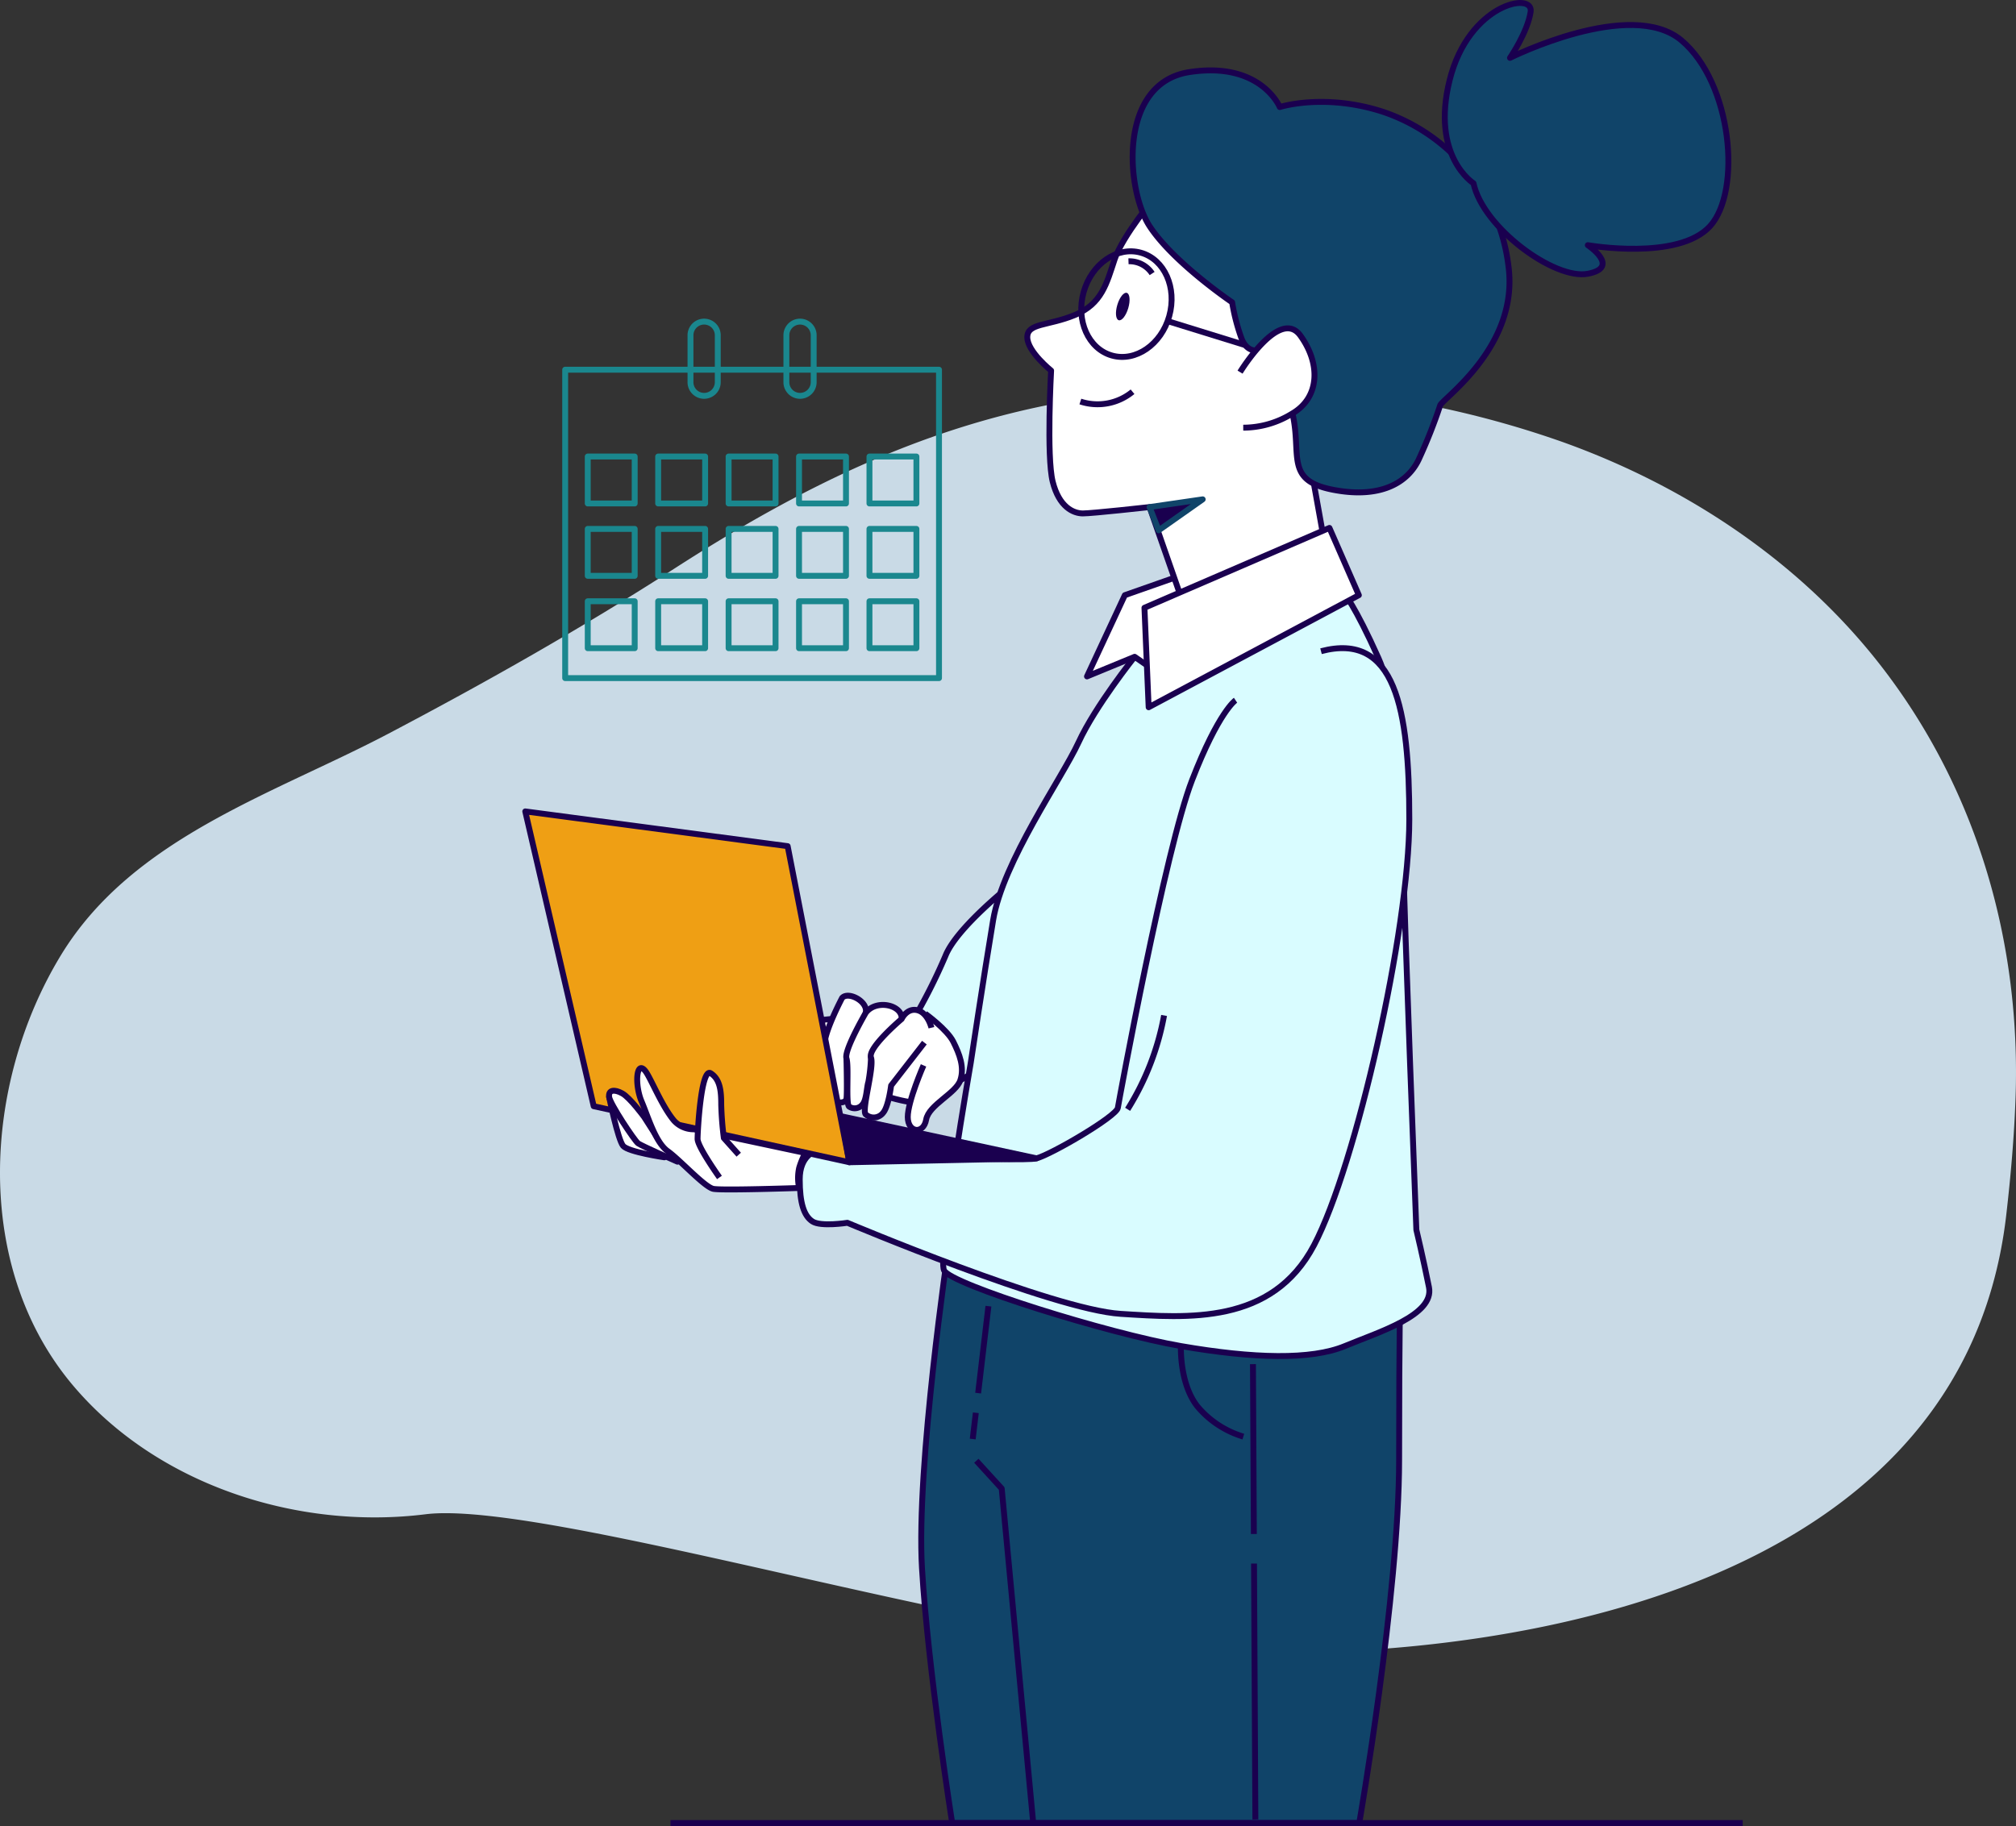 <svg xmlns="http://www.w3.org/2000/svg" width="341.774" height="309.645" viewBox="0 0 341.774 309.645">
  <rect x="0" y="0" width="341.774" height="309.645" fill="#333333" stroke="none"/>
  <g id="Grupo_146209" data-name="Grupo 146209" transform="translate(7451 2123.824)">
    <path id="Trazado_194985" data-name="Trazado 194985" d="M35.712,78c9.812-5.507,20.5-9.866,30.145-14.942,16.556-8.712,32.873-17.943,48.6-28.073C135.5,21.438,156.666,10.87,181.576,6.6a165.523,165.523,0,0,1,83.322,7q.363.129.726.262c21.024,7.66,40.329,20.654,53.93,38.576,15.822,20.848,23.057,46.387,22.143,72.382-.233,6.64-.814,13.266-1.575,19.865-8.014,69.449-98.386,76.127-135.782,73.9S92.089,192.948,72.122,195.436C50.494,198.13,26.654,190.5,12.385,173.6c-17.036-20.179-15.283-51.139-2.118-72.87C16.417,90.573,25.6,83.678,35.712,78" transform="translate(-7451 -2062.474)" fill="#c9dae6"/>
    <path id="Trazado_195057" data-name="Trazado 195057" d="M278.71,149.779s-9.5,7.423-11.432,12.323a95.085,95.085,0,0,1-5.642,11.135l8.166,9.947,2.524-1.484s6.978-9.651,8.76-19.45S279.9,148,278.71,149.779" transform="translate(-7558 -2123.821)" fill="#d9fcff"/>
    <path id="Trazado_195058" data-name="Trazado 195058" d="M278.71,149.779s-9.5,7.423-11.432,12.323a95.085,95.085,0,0,1-5.642,11.135l8.166,9.947,2.524-1.484s6.978-9.651,8.76-19.45S279.9,148,278.71,149.779Z" transform="translate(-7558 -2123.821)" fill="none" stroke="#1a004f" stroke-linejoin="round" stroke-width="1"/>
    <path id="Trazado_195059" data-name="Trazado 195059" d="M267.81,211.46s-5.529,37.271-4.505,54.473,5.119,43.209,5.119,43.209h69.012s6.758-38.7,6.758-61.64.2-27.646.2-27.646-19.045,3.686-29.489,2.867-47.1-11.263-47.1-11.263" transform="translate(-7558 -2123.821)" fill="#104469"/>
    <path id="Trazado_195060" data-name="Trazado 195060" d="M267.81,211.46s-5.529,37.271-4.505,54.473,5.119,43.209,5.119,43.209h69.012s6.758-38.7,6.758-61.64.2-27.646.2-27.646-19.045,3.686-29.489,2.867S267.81,211.46,267.81,211.46Z" transform="translate(-7558 -2123.821)" fill="none" stroke="#1a004f" stroke-linejoin="round" stroke-width="1"/>
    <path id="Trazado_195061" data-name="Trazado 195061" d="M272.52,247.707l4.3,4.71,5.324,56.52" transform="translate(-7558 -2123.821)" fill="none" stroke="#1a004f" stroke-linejoin="round" stroke-width="1"/>
    <path id="Trazado_195062" data-name="Trazado 195062" d="M307.2,228.259s-.273,6.342,2.8,10.233a16.251,16.251,0,0,0,7.782,5.119" transform="translate(-7558 -2123.821)" fill="none" stroke="#1a004f" stroke-linejoin="round" stroke-width="1"/>
    <line id="Línea_199" data-name="Línea 199" x2="0.23" y2="43.387" transform="translate(-7238.405 -1858.68)" fill="none" stroke="#1a004f" stroke-linejoin="round" stroke-width="1"/>
    <line id="Línea_200" data-name="Línea 200" x2="0.153" y2="28.805" transform="translate(-7238.584 -1892.497)" fill="none" stroke="#1a004f" stroke-linejoin="round" stroke-width="1"/>
    <line id="Línea_201" data-name="Línea 201" x1="0.526" y2="4.451" transform="translate(-7286.094 -1884.251)" fill="none" stroke="#1a004f" stroke-linejoin="round" stroke-width="1"/>
    <line id="Línea_202" data-name="Línea 202" x1="1.743" y2="14.744" transform="translate(-7285.175 -1902.327)" fill="none" stroke="#1a004f" stroke-linejoin="round" stroke-width="1"/>
    <path id="Trazado_195063" data-name="Trazado 195063" d="M299.357,111.377s-6.652,8.315-9.5,14.492-12.828,20.192-14.491,30.17-3.8,24.232-3.8,24.232-5.7,32.784-4.514,35.159,27.795,10.691,40.149,12.829,22.093,2.375,27.8,0,15.2-5.227,14.254-9.978-2.139-9.74-2.139-9.74-2.138-55.353-2.138-60.579-.237-27.32-4.276-36.347-5.939-11.166-5.939-11.166Z" transform="translate(-7558 -2123.821)" fill="#d9fcff"/>
    <path id="Trazado_195064" data-name="Trazado 195064" d="M299.357,111.377s-6.652,8.315-9.5,14.492-12.828,20.192-14.491,30.17-3.8,24.232-3.8,24.232-5.7,32.784-4.514,35.159,27.795,10.691,40.149,12.829,22.093,2.375,27.8,0,15.2-5.227,14.254-9.978-2.139-9.74-2.139-9.74-2.138-55.353-2.138-60.579-.237-27.32-4.276-36.347-5.939-11.166-5.939-11.166Z" transform="translate(-7558 -2123.821)" fill="none" stroke="#1a004f" stroke-linejoin="round" stroke-width="1"/>
    <path id="Trazado_195065" data-name="Trazado 195065" d="M306.484,97.836l-8.79,3.088L291.28,114.7l8.077-3.326,3.088,2.138,7.84-6.889Z" transform="translate(-7558 -2123.821)" fill="#fff"/>
    <path id="Trazado_195066" data-name="Trazado 195066" d="M306.484,97.836l-8.79,3.088L291.28,114.7l8.077-3.326,3.088,2.138,7.84-6.889Z" transform="translate(-7558 -2123.821)" fill="none" stroke="#1a004f" stroke-linejoin="round" stroke-width="1"/>
    <path id="Trazado_195067" data-name="Trazado 195067" d="M302.962,33.224s-5.653,6.73-7,10.768-2.153,7.537-6.73,9.421-8.075,1.346-8.075,3.769,4.037,5.653,4.037,5.653-.807,14.536.27,18.843,3.5,5.384,5.114,5.384,11.306-1.077,11.306-1.077l5.922,16.959,23.958-9.691-2.422-13.459s5.922-9.422,6.46-14-3.769-18.574-12.921-25.842-16.151-8.614-19.92-6.73" transform="translate(-7558 -2123.821)" fill="#fff"/>
    <path id="Trazado_195068" data-name="Trazado 195068" d="M302.962,33.224s-5.653,6.73-7,10.768-2.153,7.537-6.73,9.421-8.075,1.346-8.075,3.769,4.037,5.653,4.037,5.653-.807,14.536.27,18.843,3.5,5.384,5.114,5.384,11.306-1.077,11.306-1.077l5.922,16.959,23.958-9.691-2.422-13.459s5.922-9.422,6.46-14-3.769-18.574-12.921-25.842S306.731,31.34,302.962,33.224Z" transform="translate(-7558 -2123.821)" fill="none" stroke="#1a004f" stroke-linejoin="round" stroke-width="1"/>
    <path id="Trazado_195069" data-name="Trazado 195069" d="M290.156,68.085A9.332,9.332,0,0,0,299,66.426" transform="translate(-7558 -2123.821)" fill="none" stroke="#1a004f" stroke-linejoin="round" stroke-width="1"/>
    <path id="Trazado_195070" data-name="Trazado 195070" d="M301.885,85.985l9.009-1.311-7.466,5.254Z" transform="translate(-7558 -2123.821)" fill="#1a004f"/>
    <path id="Trazado_195071" data-name="Trazado 195071" d="M301.885,85.985l9.009-1.311-7.466,5.254Z" transform="translate(-7558 -2123.821)" fill="none" stroke="#104469" stroke-linejoin="round" stroke-width="1"/>
    <path id="Trazado_195072" data-name="Trazado 195072" d="M305.223,53.6c-1.348,4.816-5.689,7.811-9.7,6.689s-6.163-5.935-4.815-10.751,5.689-7.811,9.7-6.689S306.571,48.779,305.223,53.6Z" transform="translate(-7558 -2123.821)" fill="none" stroke="#1a004f" stroke-linejoin="round" stroke-width="1"/>
    <line id="Línea_203" data-name="Línea 203" x2="15.503" y2="4.799" transform="translate(-7252.775 -2069.284)" fill="none" stroke="#1a004f" stroke-linejoin="round" stroke-width="1"/>
    <path id="Trazado_195073" data-name="Trazado 195073" d="M298.273,52.253c-.379,1.281-1.1,2.2-1.614,2.046s-.621-1.313-.242-2.594,1.1-2.2,1.613-2.046.622,1.313.243,2.594" transform="translate(-7558 -2123.821)" fill="#1a004f"/>
    <path id="Trazado_195074" data-name="Trazado 195074" d="M298.313,44.306a4.6,4.6,0,0,1,4.009,2.074" transform="translate(-7558 -2123.821)" fill="none" stroke="#1a004f" stroke-linejoin="round" stroke-width="1"/>
    <path id="Trazado_195075" data-name="Trazado 195075" d="M323.958,18.149s-3.23-7.806-15.343-5.922-10.767,19.92-6.731,26.111,14,12.921,14,12.921a33.574,33.574,0,0,0,1.614,6.192c1.077,2.692,3.231,1.884,3.231,1.884A23.712,23.712,0,0,1,326.112,70.1c1.616,7-1.346,11.306,6.729,12.921s12.922-1.077,14.806-5.384a87.589,87.589,0,0,0,3.5-8.883c.269-1.077,13.461-9.96,11.575-23.689a31.625,31.625,0,0,0-21.265-26.111c-9.961-3.231-17.5-.808-17.5-.808" transform="translate(-7558 -2123.821)" fill="#104469"/>
    <path id="Trazado_195076" data-name="Trazado 195076" d="M323.958,18.149s-3.23-7.806-15.343-5.922-10.767,19.92-6.731,26.111,14,12.921,14,12.921a33.574,33.574,0,0,0,1.614,6.192c1.077,2.692,3.231,1.884,3.231,1.884A23.712,23.712,0,0,1,326.112,70.1c1.616,7-1.346,11.306,6.729,12.921s12.922-1.077,14.806-5.384a87.589,87.589,0,0,0,3.5-8.883c.269-1.077,13.461-9.96,11.575-23.689a31.625,31.625,0,0,0-21.265-26.111C331.495,15.726,323.958,18.149,323.958,18.149Z" transform="translate(-7558 -2123.821)" fill="none" stroke="#1a004f" stroke-linejoin="round" stroke-width="1"/>
    <path id="Trazado_195077" data-name="Trazado 195077" d="M317.229,63.1s6.73-11.037,10.229-6.191,3.231,10.5-1.346,13.19a15.8,15.8,0,0,1-8.345,2.423" transform="translate(-7558 -2123.821)" fill="#fff"/>
    <path id="Trazado_195078" data-name="Trazado 195078" d="M317.229,63.1s6.73-11.037,10.229-6.191,3.231,10.5-1.346,13.19a15.8,15.8,0,0,1-8.345,2.423" transform="translate(-7558 -2123.821)" fill="none" stroke="#1a004f" stroke-linejoin="round" stroke-width="1"/>
    <path id="Trazado_195079" data-name="Trazado 195079" d="M356.8,31.07s-7.268-4.575-4.038-17.5S367.029-1.5,366.491,2s-3.5,7.808-3.5,7.808S383.45-.424,392.064,6.844s10.229,25.573,4.845,31.5-20.727,3.229-20.727,3.229,5.653,3.769,0,4.846S358.415,38.607,356.8,31.07" transform="translate(-7558 -2123.821)" fill="#104469"/>
    <path id="Trazado_195080" data-name="Trazado 195080" d="M356.8,31.07s-7.268-4.575-4.038-17.5S367.029-1.5,366.491,2s-3.5,7.808-3.5,7.808S383.45-.424,392.064,6.844s10.229,25.573,4.845,31.5-20.727,3.229-20.727,3.229,5.653,3.769,0,4.846S358.415,38.607,356.8,31.07Z" transform="translate(-7558 -2123.821)" fill="none" stroke="#1a004f" stroke-linejoin="round" stroke-width="1"/>
    <path id="Trazado_195081" data-name="Trazado 195081" d="M332.379,89.521,301.02,103.062l.713,16.867,35.635-19.005Z" transform="translate(-7558 -2123.821)" fill="#fff"/>
    <path id="Trazado_195082" data-name="Trazado 195082" d="M332.379,89.521,301.02,103.062l.713,16.867,35.635-19.005Z" transform="translate(-7558 -2123.821)" fill="none" stroke="#1a004f" stroke-linejoin="round" stroke-width="1"/>
    <path id="Trazado_195083" data-name="Trazado 195083" d="M316.462,118.742s-2.851,1.9-7.365,13.541-12.353,54.165-12.59,55.59-11.166,7.84-13.779,8.553-37.535-1.188-37.535-1.188-2.614.712-2.614,4.751.713,6.177,2.138,7.127,5.94.238,5.94.238,34.922,14.729,46.325,15.441,25.657,1.9,32.784-11.64,16.154-53.452,16.154-72.22-2.376-31.834-14.967-28.508" transform="translate(-7558 -2123.821)" fill="#d9fcff"/>
    <path id="Trazado_195084" data-name="Trazado 195084" d="M316.462,118.742s-2.851,1.9-7.365,13.541-12.353,54.165-12.59,55.59-11.166,7.84-13.779,8.553-37.535-1.188-37.535-1.188-2.614.712-2.614,4.751.713,6.177,2.138,7.127,5.94.238,5.94.238,34.922,14.729,46.325,15.441,25.657,1.9,32.784-11.64,16.154-53.452,16.154-72.22-2.376-31.834-14.967-28.508" transform="translate(-7558 -2123.821)" fill="none" stroke="#1a004f" stroke-linejoin="round" stroke-width="1"/>
    <path id="Trazado_195085" data-name="Trazado 195085" d="M298.169,188.111a45.26,45.26,0,0,0,6.177-15.917" transform="translate(-7558 -2123.821)" fill="none" stroke="#1a004f" stroke-linejoin="round" stroke-width="1"/>
    <path id="Trazado_195086" data-name="Trazado 195086" d="M249.907,183.778s9.8,3.118,11.729,3.118,4.306-2.524,5.345-5.345,2.474-2.577,1.731-4.062-5.19-6.005-7.12-5.411-4.262,4.128-4.707,4.722-6.978,6.978-6.978,6.978" transform="translate(-7558 -2123.821)" fill="#fff"/>
    <path id="Trazado_195087" data-name="Trazado 195087" d="M249.907,183.778s9.8,3.118,11.729,3.118,4.306-2.524,5.345-5.345,2.474-2.577,1.731-4.062-5.19-6.005-7.12-5.411-4.262,4.128-4.707,4.722S249.907,183.778,249.907,183.778Z" transform="translate(-7558 -2123.821)" fill="none" stroke="#1a004f" stroke-linejoin="round" stroke-width="1"/>
    <path id="Trazado_195088" data-name="Trazado 195088" d="M250.2,172.643s-6.236.3-6.533,1.039-1.93,9.8-1.187,10.987,1.484,1.188,2.227-.445a69.912,69.912,0,0,0,2.078-7.276l3.267-.445Z" transform="translate(-7558 -2123.821)" fill="#fff"/>
    <path id="Trazado_195089" data-name="Trazado 195089" d="M250.2,172.643s-6.236.3-6.533,1.039-1.93,9.8-1.187,10.987,1.484,1.188,2.227-.445a69.912,69.912,0,0,0,2.078-7.276l3.267-.445Z" transform="translate(-7558 -2123.821)" fill="none" stroke="#1a004f" stroke-linejoin="round" stroke-width="1"/>
    <path id="Trazado_195090" data-name="Trazado 195090" d="M249.759,169.229s-2.821,5.345-2.969,7.72.3,9.205,1.187,9.651,2.376.593,2.524-.3,0-6.829,0-6.829a66.659,66.659,0,0,0,3.267-7.72c.445-1.931-2.97-3.713-4.009-2.524" transform="translate(-7558 -2123.821)" fill="#fff"/>
    <path id="Trazado_195091" data-name="Trazado 195091" d="M249.759,169.229s-2.821,5.345-2.969,7.72.3,9.205,1.187,9.651,2.376.593,2.524-.3,0-6.829,0-6.829a66.659,66.659,0,0,0,3.267-7.72C254.213,169.822,250.8,168.04,249.759,169.229Z" transform="translate(-7558 -2123.821)" fill="none" stroke="#1a004f" stroke-linejoin="round" stroke-width="1"/>
    <path id="Trazado_195092" data-name="Trazado 195092" d="M253.768,171.753s-3.713,6.384-3.267,7.72-.148,7.721.446,8.166a1.659,1.659,0,0,0,2.227-.3c.741-.741.741-2.968,1.039-3.859a28.36,28.36,0,0,0,.446-4.157s5.048-4.158,5.2-6.533-4.305-3.416-6.086-1.039" transform="translate(-7558 -2123.821)" fill="#fff"/>
    <path id="Trazado_195093" data-name="Trazado 195093" d="M253.768,171.753s-3.713,6.384-3.267,7.72-.148,7.721.446,8.166a1.659,1.659,0,0,0,2.227-.3c.741-.741.741-2.968,1.039-3.859a28.36,28.36,0,0,0,.446-4.157s5.048-4.158,5.2-6.533S255.549,169.376,253.768,171.753Z" transform="translate(-7558 -2123.821)" fill="none" stroke="#1a004f" stroke-linejoin="round" stroke-width="1"/>
    <path id="Trazado_195094" data-name="Trazado 195094" d="M263.863,171.9s3.712,2.672,4.751,4.751,1.93,4.306,1.188,6.533-5.345,4.157-5.791,6.681-3.117,2.227-3.117-.446,2.672-8.759,2.672-8.759" transform="translate(-7558 -2123.821)" fill="#fff"/>
    <path id="Trazado_195095" data-name="Trazado 195095" d="M263.863,171.9s3.712,2.672,4.751,4.751,1.93,4.306,1.188,6.533-5.345,4.157-5.791,6.681-3.117,2.227-3.117-.446,2.672-8.759,2.672-8.759" transform="translate(-7558 -2123.821)" fill="none" stroke="#1a004f" stroke-linejoin="round" stroke-width="1"/>
    <path id="Trazado_195096" data-name="Trazado 195096" d="M263.715,176.8l-5.642,7.275s-.445,3.563-1.336,4.6a2.009,2.009,0,0,1-2.969.3c-.743-.742,1.484-8.017.89-9.65s5.2-6.533,5.2-6.533.891-1.93,2.672-1.484,2.376,2.969,2.376,2.969" transform="translate(-7558 -2123.821)" fill="#fff"/>
    <path id="Trazado_195097" data-name="Trazado 195097" d="M263.715,176.8l-5.642,7.275s-.445,3.563-1.336,4.6a2.009,2.009,0,0,1-2.969.3c-.743-.742,1.484-8.017.89-9.65s5.2-6.533,5.2-6.533.891-1.93,2.672-1.484,2.376,2.969,2.376,2.969" transform="translate(-7558 -2123.821)" fill="none" stroke="#1a004f" stroke-linejoin="round" stroke-width="1"/>
    <path id="Trazado_195098" data-name="Trazado 195098" d="M196.05,137.594l11.6,49.99,43.337,9.5-10.454-53.6Z" transform="translate(-7558 -2123.821)" fill="#ef9f14"/>
    <path id="Trazado_195099" data-name="Trazado 195099" d="M196.05,137.594l11.6,49.99,43.337,9.5-10.454-53.6Z" transform="translate(-7558 -2123.821)" fill="none" stroke="#1a004f" stroke-linejoin="round" stroke-width="1"/>
    <path id="Trazado_195100" data-name="Trazado 195100" d="M250.983,197.088l31.745-.663-33.076-7.13Z" transform="translate(-7558 -2123.821)" fill="#1a004f"/>
    <path id="Trazado_195101" data-name="Trazado 195101" d="M250.983,197.088l31.745-.663-33.076-7.13Z" transform="translate(-7558 -2123.821)" fill="none" stroke="#1a004f" stroke-linejoin="round" stroke-width="1"/>
    <path id="Trazado_195102" data-name="Trazado 195102" d="M210.266,186.005s1.485,7.275,2.376,8.314,6.978,1.93,6.978,1.93Z" transform="translate(-7558 -2123.821)" fill="#fff"/>
    <path id="Trazado_195103" data-name="Trazado 195103" d="M210.266,186.005s1.485,7.275,2.376,8.314,6.978,1.93,6.978,1.93Z" transform="translate(-7558 -2123.821)" fill="none" stroke="#1a004f" stroke-linejoin="round" stroke-width="1"/>
    <path id="Trazado_195104" data-name="Trazado 195104" d="M221.847,196.992s-6.087-2.672-6.681-3.118-4.751-6.681-4.9-7.869.891-1.336,2.228-.593,3.711,4.008,3.711,4.008l2.376,3.712Z" transform="translate(-7558 -2123.821)" fill="#fff"/>
    <path id="Trazado_195105" data-name="Trazado 195105" d="M221.847,196.992s-6.087-2.672-6.681-3.118-4.751-6.681-4.9-7.869.891-1.336,2.228-.593,3.711,4.008,3.711,4.008l2.376,3.712Z" transform="translate(-7558 -2123.821)" fill="none" stroke="#1a004f" stroke-linejoin="round" stroke-width="1"/>
    <path id="Trazado_195106" data-name="Trazado 195106" d="M224.668,191.5a4.465,4.465,0,0,1-3.415-1.485c-2.122-2.538-3.99-7.371-4.9-8.462-1.485-1.782-1.782,2.375-.594,5.2s2.375,6.978,4.454,8.463,6.236,6.087,7.72,6.384,14.55-.149,14.55-.149a7.906,7.906,0,0,1,0-3.414,13.367,13.367,0,0,1,1.039-2.524Z" transform="translate(-7558 -2123.821)" fill="#fff"/>
    <path id="Trazado_195107" data-name="Trazado 195107" d="M224.668,191.5a4.465,4.465,0,0,1-3.415-1.485c-2.122-2.538-3.99-7.371-4.9-8.462-1.485-1.782-1.782,2.375-.594,5.2s2.375,6.978,4.454,8.463,6.236,6.087,7.72,6.384,14.55-.149,14.55-.149a7.906,7.906,0,0,1,0-3.414,13.367,13.367,0,0,1,1.039-2.524Z" transform="translate(-7558 -2123.821)" fill="none" stroke="#1a004f" stroke-linejoin="round" stroke-width="1"/>
    <path id="Trazado_195108" data-name="Trazado 195108" d="M228.973,199.664s-3.712-5.2-3.712-6.533.594-12.174,2.227-11.135,1.782,3.118,1.782,5.345a55.736,55.736,0,0,0,.445,5.642l2.524,2.821" transform="translate(-7558 -2123.821)" fill="#fff"/>
    <path id="Trazado_195109" data-name="Trazado 195109" d="M228.973,199.664s-3.712-5.2-3.712-6.533.594-12.174,2.227-11.135,1.782,3.118,1.782,5.345a55.736,55.736,0,0,0,.445,5.642l2.524,2.821" transform="translate(-7558 -2123.821)" fill="none" stroke="#1a004f" stroke-linejoin="round" stroke-width="1"/>
    <line id="Línea_205" data-name="Línea 205" x1="181.777" transform="translate(-7337.335 -1814.679)" fill="none" stroke="#1a004f" stroke-linejoin="round" stroke-width="1"/>
    <g id="Grupo_146208" data-name="Grupo 146208" transform="translate(-858.232 23.345)">
      <rect id="Rectángulo_44697" data-name="Rectángulo 44697" width="63.376" height="52.3" transform="translate(-6496.954 -2084.477)" fill="none" stroke="#1a878e" stroke-linecap="round" stroke-linejoin="round" stroke-width="1"/>
      <rect id="Rectángulo_44698" data-name="Rectángulo 44698" width="7.96" height="7.96" transform="translate(-6493.127 -2069.753)" fill="none" stroke="#1a878e" stroke-linecap="round" stroke-linejoin="round" stroke-width="1"/>
      <rect id="Rectángulo_44699" data-name="Rectángulo 44699" width="7.96" height="7.96" transform="translate(-6481.188 -2069.753)" fill="none" stroke="#1a878e" stroke-linecap="round" stroke-linejoin="round" stroke-width="1"/>
      <rect id="Rectángulo_44700" data-name="Rectángulo 44700" width="7.96" height="7.96" transform="translate(-6469.247 -2069.753)" fill="none" stroke="#1a878e" stroke-linecap="round" stroke-linejoin="round" stroke-width="1"/>
      <rect id="Rectángulo_44701" data-name="Rectángulo 44701" width="7.96" height="7.96" transform="translate(-6457.307 -2069.753)" fill="none" stroke="#1a878e" stroke-linecap="round" stroke-linejoin="round" stroke-width="1"/>
      <rect id="Rectángulo_44702" data-name="Rectángulo 44702" width="7.96" height="7.96" transform="translate(-6445.368 -2069.753)" fill="none" stroke="#1a878e" stroke-linecap="round" stroke-linejoin="round" stroke-width="1"/>
      <rect id="Rectángulo_44703" data-name="Rectángulo 44703" width="7.96" height="7.96" transform="translate(-6493.127 -2057.481)" fill="none" stroke="#1a878e" stroke-linecap="round" stroke-linejoin="round" stroke-width="1"/>
      <rect id="Rectángulo_44704" data-name="Rectángulo 44704" width="7.96" height="7.96" transform="translate(-6481.188 -2057.481)" fill="none" stroke="#1a878e" stroke-linecap="round" stroke-linejoin="round" stroke-width="1"/>
      <rect id="Rectángulo_44705" data-name="Rectángulo 44705" width="7.96" height="7.96" transform="translate(-6469.247 -2057.481)" fill="none" stroke="#1a878e" stroke-linecap="round" stroke-linejoin="round" stroke-width="1"/>
      <rect id="Rectángulo_44706" data-name="Rectángulo 44706" width="7.96" height="7.96" transform="translate(-6457.307 -2057.481)" fill="none" stroke="#1a878e" stroke-linecap="round" stroke-linejoin="round" stroke-width="1"/>
      <rect id="Rectángulo_44707" data-name="Rectángulo 44707" width="7.96" height="7.96" transform="translate(-6445.368 -2057.481)" fill="none" stroke="#1a878e" stroke-linecap="round" stroke-linejoin="round" stroke-width="1"/>
      <rect id="Rectángulo_44708" data-name="Rectángulo 44708" width="7.96" height="7.96" transform="translate(-6493.127 -2045.21)" fill="none" stroke="#1a878e" stroke-linecap="round" stroke-linejoin="round" stroke-width="1"/>
      <rect id="Rectángulo_44709" data-name="Rectángulo 44709" width="7.96" height="7.96" transform="translate(-6481.188 -2045.21)" fill="none" stroke="#1a878e" stroke-linecap="round" stroke-linejoin="round" stroke-width="1"/>
      <rect id="Rectángulo_44710" data-name="Rectángulo 44710" width="7.96" height="7.96" transform="translate(-6469.247 -2045.21)" fill="none" stroke="#1a878e" stroke-linecap="round" stroke-linejoin="round" stroke-width="1"/>
      <rect id="Rectángulo_44711" data-name="Rectángulo 44711" width="7.96" height="7.96" transform="translate(-6457.307 -2045.21)" fill="none" stroke="#1a878e" stroke-linecap="round" stroke-linejoin="round" stroke-width="1"/>
      <rect id="Rectángulo_44712" data-name="Rectángulo 44712" width="7.96" height="7.96" transform="translate(-6445.368 -2045.21)" fill="none" stroke="#1a878e" stroke-linecap="round" stroke-linejoin="round" stroke-width="1"/>
      <path id="Trazado_194987" data-name="Trazado 194987" d="M398.193,14.6a2.313,2.313,0,0,1-2.313-2.313V4.326a2.313,2.313,0,0,1,4.626,0v7.96A2.313,2.313,0,0,1,398.193,14.6Z" transform="translate(-6871.59 -2094.643)" fill="none" stroke="#1a878e" stroke-linecap="round" stroke-linejoin="round" stroke-width="1"/>
      <path id="Trazado_194988" data-name="Trazado 194988" d="M416.8,14.6a2.313,2.313,0,0,1-2.313-2.313V4.326a2.313,2.313,0,0,1,4.626,0v7.96A2.313,2.313,0,0,1,416.8,14.6Z" transform="translate(-6873.938 -2094.643)" fill="none" stroke="#1a878e" stroke-linecap="round" stroke-linejoin="round" stroke-width="1"/>
    </g>
  </g>
</svg>
